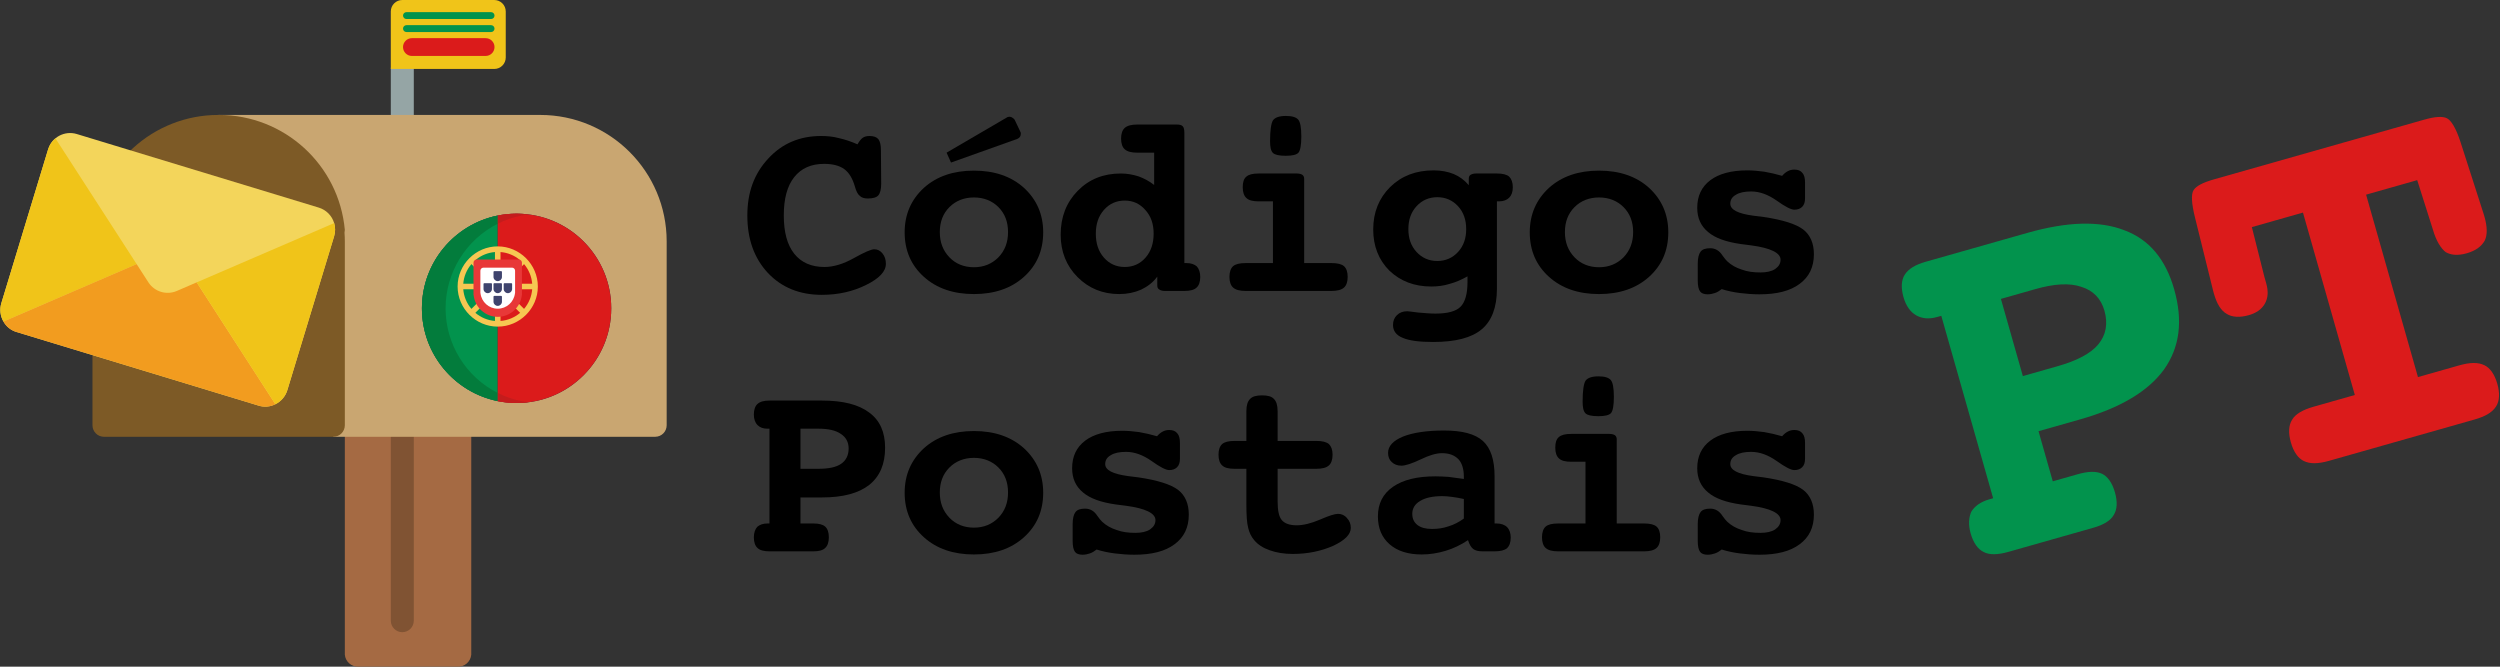 <?xml version="1.0" encoding="UTF-8" standalone="no"?>
<!DOCTYPE svg PUBLIC "-//W3C//DTD SVG 1.1//EN" "http://www.w3.org/Graphics/SVG/1.1/DTD/svg11.dtd">
<svg width="100%" height="100%" viewBox="0 0 1920 512" version="1.1" xmlns="http://www.w3.org/2000/svg" xmlns:xlink="http://www.w3.org/1999/xlink" xml:space="preserve" xmlns:serif="http://www.serif.com/" style="fill-rule:evenodd;clip-rule:evenodd;stroke-linejoin:round;stroke-miterlimit:2;">
    <rect x="0" y="0" width="1920" height="512" fill="#333333" stroke="none"/>
    <g id="Page-1">
        <g id="_004---Mail" serif:id="004---Mail">
            <path id="Shape" d="M308.966,97.103C304.09,97.103 300.138,93.151 300.138,88.276L300.138,52.966C300.138,48.09 304.09,44.138 308.966,44.138C313.841,44.138 317.793,48.09 317.793,52.966L317.793,88.276C317.793,93.151 313.841,97.103 308.966,97.103Z" style="fill:rgb(149,165,165);fill-rule:nonzero;"/>
            <path id="Shape1" serif:id="Shape" d="M308.966,0L379.586,0C384.462,0 388.414,3.952 388.414,8.828L388.414,44.138C388.414,49.013 384.462,52.966 379.586,52.966L300.138,52.966L300.138,8.828C300.138,3.952 304.09,0 308.966,0Z" style="fill:rgb(240,196,25);fill-rule:nonzero;"/>
            <path id="Shape2" serif:id="Shape" d="M351.144,512L275.615,512C270.088,512.386 265.278,508.253 264.828,502.731L264.828,326.621L361.931,326.621L361.931,502.731C361.48,508.253 356.671,512.386 351.144,512Z" style="fill:rgb(165,106,67);fill-rule:nonzero;"/>
            <path id="Shape3" serif:id="Shape" d="M308.966,485.517C304.09,485.517 300.138,481.565 300.138,476.69L300.138,335.448C300.138,330.573 304.09,326.621 308.966,326.621C313.841,326.621 317.793,330.573 317.793,335.448L317.793,476.69C317.793,481.565 313.841,485.517 308.966,485.517Z" style="fill:rgb(128,83,51);fill-rule:nonzero;"/>
            <path id="Shape4" serif:id="Shape" d="M256,335.448L503.172,335.448C508.048,335.448 512,331.496 512,326.621L512,185.379C512,131.751 468.525,88.276 414.897,88.276L167.724,88.276L256,335.448Z" style="fill:rgb(201,166,113);fill-rule:nonzero;"/>
            <g id="Rectangle-path" transform="matrix(0.796,0,0,0.258,0.339,-34.465)">
                <path d="M476.69,273.655C476.69,259.039 472.842,247.172 468.103,247.172L397,247.172C392.261,247.172 388.414,259.039 388.414,273.655C388.414,288.271 392.261,300.138 397,300.138L468.103,300.138C472.842,300.138 476.69,288.271 476.69,273.655Z" style="fill:rgb(219,27,27);"/>
            </g>
            <g id="Rectangle-path1" serif:id="Rectangle-path" transform="matrix(0.796,0,0,0.1,0.339,-15.398)">
                <path d="M476.69,273.655C476.69,259.039 475.198,247.172 473.361,247.172L391.742,247.172C389.905,247.172 388.414,259.039 388.414,273.655C388.414,288.271 389.905,300.138 391.742,300.138L473.361,300.138C475.198,300.138 476.69,288.271 476.69,273.655Z" style="fill:rgb(2,147,77);"/>
            </g>
            <g id="Rectangle-path2" serif:id="Rectangle-path" transform="matrix(0.796,0,0,0.1,0.339,-5.398)">
                <path d="M476.69,273.655C476.69,259.039 475.198,247.172 473.361,247.172L391.742,247.172C389.905,247.172 388.414,259.039 388.414,273.655C388.414,288.271 389.905,300.138 391.742,300.138L473.361,300.138C475.198,300.138 476.69,288.271 476.69,273.655Z" style="fill:rgb(2,147,77);"/>
            </g>
            <path d="M79.846,335.448C74.97,335.448 71.018,331.496 71.018,326.621L71.018,185.379C71.018,182.553 71.139,179.755 71.403,176.986L71.018,176.552C75.582,126.55 117.514,88.273 167.724,88.276L167.923,88.281C143.162,88.327 120.576,97.643 103.453,112.944C120.573,97.645 143.16,88.328 167.923,88.281L168.121,88.276C218.331,88.273 260.263,126.55 264.828,176.552L264.57,178.65L264.586,178.858C264.755,181.011 264.828,183.187 264.828,185.379L264.828,326.621C264.828,331.496 260.875,335.448 256,335.448L79.846,335.448Z" style="fill:rgb(125,90,38);"/>
            <g id="Shape5" serif:id="Shape" transform="matrix(0.957,0.291,-0.291,0.957,93.466,-71.162)">
                <path d="M226.604,184.497C223.339,179.538 217.799,176.553 211.862,176.552L17.655,176.552C7.904,176.552 0,184.456 0,194.207L0,317.793C0.035,322.682 2.077,327.343 5.65,330.681C8.874,333.779 13.184,335.49 17.655,335.448L211.862,335.448C216.333,335.49 220.643,333.779 223.868,330.681C227.44,327.343 229.483,322.682 229.517,317.793L229.517,194.207C229.516,190.755 228.504,187.379 226.604,184.497Z" style="fill:rgb(243,213,91);fill-rule:nonzero;"/>
            </g>
            <g id="Shape6" serif:id="Shape" transform="matrix(0.957,0.291,-0.291,0.957,93.466,-71.162)">
                <path d="M90.659,258.737L5.65,330.681C2.077,327.343 0.035,322.682 0,317.793L0,194.207C0.001,190.755 1.014,187.379 2.913,184.497L90.659,258.737Z" style="fill:rgb(240,196,25);fill-rule:nonzero;"/>
            </g>
            <g id="Shape7" serif:id="Shape" transform="matrix(0.957,0.291,-0.291,0.957,93.466,-71.162)">
                <path d="M223.868,330.681C220.643,333.779 216.333,335.49 211.862,335.448L17.655,335.448C13.184,335.49 8.874,333.779 5.65,330.681L90.659,258.737L103.371,269.506C109.948,275.057 119.569,275.057 126.146,269.506L138.858,258.737L223.868,330.681Z" style="fill:rgb(242,156,31);fill-rule:nonzero;"/>
            </g>
            <g id="Shape8" serif:id="Shape" transform="matrix(0.957,0.291,-0.291,0.957,93.466,-71.162)">
                <path d="M229.517,194.207L229.517,317.793C229.483,322.682 227.44,327.343 223.868,330.681L138.858,258.737L226.604,184.497C228.504,187.379 229.516,190.755 229.517,194.207Z" style="fill:rgb(240,196,25);fill-rule:nonzero;"/>
            </g>
        </g>
        <g transform="matrix(0.284,0,0,0.284,324.035,164.097)">
            <circle cx="256" cy="256" r="256" style="fill:rgb(39,39,61);"/>
        </g>
        <g transform="matrix(0.284,0,0,0.284,324.035,164.097)">
            <path d="M205,5.08L205,506.91C88.05,483.27 0,379.91 0,256C0,132.09 88.05,28.72 205,5.08Z" style="fill:rgb(2,147,77);fill-rule:nonzero;"/>
        </g>
        <g transform="matrix(0.284,0,0,0.284,324.035,164.097)">
            <path d="M512,256C512,395.92 399.77,509.61 260.41,512L251.59,512C235.94,511.751 220.346,510.077 205,507L205,5.08C220.152,2.036 235.548,0.362 251,0.08L261,0.08C400.06,2.68 512,116.27 512,256Z" style="fill:rgb(219,27,27);fill-rule:nonzero;"/>
        </g>
        <g transform="matrix(0.284,0,0,0.284,324.035,164.097)">
            <path d="M205,88.46C145.479,88.46 96.5,137.439 96.5,196.96C96.5,256.481 145.479,305.46 205,305.46C264.506,305.46 313.478,256.506 313.5,197C313.451,137.49 264.51,88.531 205,88.46ZM298.2,189.46L223.11,189.46L224.61,187.96L251.91,160.65L276.17,136.39C288.929,151.309 296.643,169.891 298.2,189.46ZM212.5,103.76C231.156,105.25 248.935,112.337 263.5,124.09L265.5,125.77L212.5,178.84L212.5,103.76ZM197.5,103.76L197.5,178.84L194.8,176.15L164.8,146.1L144.48,125.77L146.48,124.09C161.05,112.333 178.837,105.246 197.5,103.76ZM133.83,136.39L158.1,160.65L185.4,188L186.9,189.5L111.8,189.5C113.353,169.918 121.067,151.322 133.83,136.39ZM111.8,204.46L186.93,204.46L176.53,214.85L162.2,229.17L147.2,244.17L133.87,257.51C121.111,242.595 113.385,224.024 111.8,204.46ZM197.53,290.15C177.97,288.591 159.394,280.889 144.47,268.15L155.87,256.74L170.62,242L197.5,215.1L197.53,290.15ZM212.53,290.15L212.53,215.05L265.6,268.13C250.667,280.884 232.076,288.594 212.5,290.15L212.53,290.15ZM276.2,257.52L247.87,229.18L233.56,214.9L223.11,204.46L298.2,204.46C296.633,224.023 288.92,242.6 276.17,257.52L276.2,257.52Z" style="fill:rgb(246,199,82);fill-rule:nonzero;"/>
        </g>
        <g transform="matrix(0.284,0,0,0.284,324.035,164.097)">
            <path d="M148,124C143.339,124.005 139.505,127.839 139.5,132.5L139.5,220.44L139.87,220.44C143.405,253.571 171.681,278.995 205,279C238.321,278.999 266.6,253.573 270.13,220.44L270.5,220.44L270.5,132.45C270.473,127.806 266.644,124 262,124L148,124Z" style="fill:rgb(232,56,56);fill-rule:nonzero;"/>
        </g>
        <g transform="matrix(0.284,0,0,0.284,324.035,164.097)">
            <path d="M166.3,146C161.802,146 158.1,149.702 158.1,154.2L158.1,215L158.36,215C160.86,238.751 181.118,256.994 205,257C228.884,256.994 249.146,238.752 251.65,215L251.91,215L251.91,154.15C251.91,149.652 248.208,145.95 243.71,145.95L166.3,146Z" style="fill:white;fill-rule:nonzero;"/>
        </g>
        <g transform="matrix(0.284,0,0,0.284,324.035,164.097)">
            <path d="M195.59,155.45C194.493,155.45 193.59,156.353 193.59,157.45L193.59,172.25L193.66,172.25C194.275,178.019 199.198,182.447 205,182.45C210.806,182.452 215.734,178.023 216.35,172.25L216.41,172.25L216.41,157.45C216.41,156.353 215.507,155.45 214.41,155.45L195.59,155.45Z" style="fill:rgb(62,67,109);fill-rule:nonzero;"/>
            <path d="M195.59,222.37C194.493,222.37 193.59,223.273 193.59,224.37L193.59,239.18L193.66,239.18C194.28,244.945 199.201,249.368 205,249.37C210.806,249.372 215.734,244.943 216.35,239.17L216.41,239.17L216.41,224.36C216.41,223.263 215.507,222.36 214.41,222.36L195.59,222.37Z" style="fill:rgb(62,67,109);fill-rule:nonzero;"/>
            <path d="M195.59,188C194.493,188 193.59,188.903 193.59,190L193.59,204.8L193.66,204.8C194.275,210.569 199.198,214.997 205,215C210.806,215.002 215.734,210.573 216.35,204.8L216.41,204.8L216.41,190C216.41,188.903 215.507,188 214.41,188L195.59,188Z" style="fill:rgb(62,67,109);fill-rule:nonzero;"/>
            <path d="M168.59,188C167.493,188 166.59,188.903 166.59,190L166.59,204.8L166.66,204.8C167.275,210.569 172.198,214.997 178,215C183.806,215.002 188.734,210.573 189.35,204.8L189.41,204.8L189.41,190C189.41,188.903 188.507,188 187.41,188L168.59,188Z" style="fill:rgb(62,67,109);fill-rule:nonzero;"/>
            <path d="M223.09,188C221.993,188 221.09,188.903 221.09,190L221.09,204.8L221.16,204.8C221.775,210.569 226.698,214.997 232.5,215C238.306,215.002 243.234,210.573 243.85,204.8L243.91,204.8L243.91,190C243.91,188.903 243.007,188 241.91,188L223.09,188Z" style="fill:rgb(62,67,109);fill-rule:nonzero;"/>
        </g>
        <g transform="matrix(0.284,0,0,0.284,324.035,164.097)">
            <path d="M205,5.08L205,27.22C118.687,70.647 64.005,159.372 64.005,255.995C64.005,352.618 118.687,441.343 205,484.77L205,506.91C88.05,483.27 0,379.91 0,256C0,132.09 88.05,28.72 205,5.08Z" style="fill:rgb(3,124,60);fill-rule:nonzero;"/>
        </g>
        <g transform="matrix(0.284,0,0,0.284,324.035,164.097)">
            <path d="M269,5.08C246.774,9.569 225.249,17.015 205,27.22L205,5.08C220.152,2.036 235.548,0.362 251,0.08L261,0.08C270.027,0.254 279.039,0.895 288,2C281.6,2.77 275.26,3.82 269,5.08Z" style="fill:rgb(196,28,28);fill-rule:nonzero;"/>
        </g>
        <g transform="matrix(0.284,0,0,0.284,324.035,164.097)">
            <path d="M269,506.91C275.24,508.17 281.58,509.21 288,510.01C278.845,511.166 269.636,511.83 260.41,512L251.59,512C235.94,511.751 220.346,510.077 205,507L205,484.77C225.249,494.975 246.774,502.421 269,506.91Z" style="fill:rgb(196,28,28);fill-rule:nonzero;"/>
        </g>
        <g transform="matrix(1,0,0,1.307,-9.427,-9.758)">
            <g transform="matrix(200,0,0,153.015,577.381,178.422)">
                <path d="M0.453,-0.563C0.46,-0.575 0.466,-0.583 0.473,-0.588C0.48,-0.593 0.489,-0.595 0.499,-0.595C0.515,-0.595 0.526,-0.591 0.533,-0.583C0.54,-0.574 0.543,-0.56 0.543,-0.539L0.544,-0.412C0.544,-0.39 0.54,-0.375 0.533,-0.367C0.526,-0.359 0.512,-0.355 0.493,-0.355C0.479,-0.355 0.469,-0.358 0.462,-0.365C0.454,-0.371 0.448,-0.383 0.443,-0.401C0.434,-0.432 0.421,-0.454 0.402,-0.468C0.384,-0.481 0.358,-0.488 0.325,-0.488C0.275,-0.488 0.237,-0.471 0.21,-0.437C0.183,-0.403 0.17,-0.354 0.17,-0.29C0.17,-0.226 0.183,-0.177 0.21,-0.143C0.237,-0.109 0.276,-0.092 0.326,-0.092C0.36,-0.092 0.398,-0.103 0.439,-0.126C0.48,-0.149 0.506,-0.16 0.517,-0.16C0.53,-0.16 0.54,-0.155 0.549,-0.144C0.558,-0.133 0.562,-0.12 0.562,-0.104C0.562,-0.075 0.537,-0.048 0.486,-0.023C0.436,0.002 0.379,0.015 0.316,0.015C0.231,0.015 0.162,-0.013 0.109,-0.069C0.056,-0.126 0.03,-0.199 0.03,-0.29C0.03,-0.378 0.056,-0.45 0.11,-0.508C0.163,-0.566 0.231,-0.595 0.313,-0.595C0.336,-0.595 0.359,-0.593 0.381,-0.587C0.404,-0.582 0.428,-0.574 0.453,-0.563Z" style="fill-rule:nonzero;"/>
            </g>
            <g transform="matrix(200,0,0,153.015,697.401,178.422)">
                <path d="M0.3,-0.359C0.262,-0.359 0.23,-0.346 0.206,-0.322C0.181,-0.297 0.169,-0.265 0.169,-0.226C0.169,-0.187 0.181,-0.155 0.206,-0.129C0.23,-0.104 0.262,-0.091 0.3,-0.091C0.338,-0.091 0.369,-0.104 0.394,-0.129C0.419,-0.155 0.431,-0.187 0.431,-0.226C0.431,-0.265 0.419,-0.297 0.394,-0.322C0.37,-0.346 0.338,-0.359 0.3,-0.359ZM0.3,-0.462C0.379,-0.462 0.443,-0.44 0.492,-0.396C0.541,-0.351 0.566,-0.294 0.566,-0.225C0.566,-0.155 0.541,-0.098 0.492,-0.054C0.443,-0.01 0.379,0.012 0.3,0.012C0.221,0.012 0.157,-0.01 0.108,-0.054C0.059,-0.098 0.034,-0.155 0.034,-0.225C0.034,-0.294 0.059,-0.351 0.108,-0.396C0.157,-0.44 0.221,-0.462 0.3,-0.462ZM0.212,-0.493L0.195,-0.531L0.428,-0.667C0.429,-0.668 0.43,-0.668 0.432,-0.668C0.433,-0.669 0.435,-0.669 0.436,-0.669C0.44,-0.669 0.444,-0.668 0.448,-0.665C0.453,-0.662 0.456,-0.659 0.458,-0.654L0.478,-0.612C0.478,-0.611 0.478,-0.611 0.479,-0.61C0.48,-0.608 0.48,-0.606 0.48,-0.604C0.48,-0.599 0.479,-0.595 0.477,-0.592C0.474,-0.588 0.471,-0.586 0.467,-0.584L0.212,-0.493Z" style="fill-rule:nonzero;"/>
            </g>
            <g transform="matrix(200,0,0,153.015,817.42,178.422)">
                <path d="M0.508,-0.107L0.516,-0.107C0.534,-0.107 0.547,-0.102 0.556,-0.094C0.564,-0.085 0.569,-0.071 0.569,-0.054C0.569,-0.035 0.564,-0.021 0.555,-0.013C0.546,-0.004 0.53,0 0.508,0L0.433,0C0.424,0 0.416,-0.002 0.411,-0.006C0.406,-0.009 0.404,-0.014 0.404,-0.021L0.404,-0.055C0.388,-0.033 0.367,-0.017 0.342,-0.005C0.317,0.006 0.289,0.012 0.258,0.012C0.194,0.012 0.141,-0.01 0.098,-0.053C0.055,-0.096 0.033,-0.151 0.033,-0.216C0.033,-0.284 0.055,-0.34 0.098,-0.384C0.142,-0.429 0.197,-0.451 0.264,-0.451C0.287,-0.451 0.31,-0.447 0.332,-0.44C0.354,-0.432 0.374,-0.421 0.392,-0.407L0.392,-0.531L0.327,-0.531C0.305,-0.531 0.289,-0.535 0.279,-0.544C0.27,-0.552 0.265,-0.566 0.265,-0.585C0.265,-0.604 0.27,-0.618 0.279,-0.626C0.289,-0.635 0.305,-0.639 0.327,-0.639L0.479,-0.639C0.49,-0.639 0.498,-0.637 0.502,-0.632C0.506,-0.628 0.508,-0.619 0.508,-0.607L0.508,-0.107ZM0.279,-0.347C0.247,-0.347 0.22,-0.335 0.199,-0.311C0.178,-0.287 0.168,-0.257 0.168,-0.22C0.168,-0.182 0.178,-0.152 0.199,-0.128C0.22,-0.104 0.247,-0.092 0.279,-0.092C0.311,-0.092 0.338,-0.104 0.359,-0.128C0.38,-0.152 0.39,-0.183 0.39,-0.22C0.39,-0.257 0.38,-0.287 0.358,-0.311C0.337,-0.335 0.311,-0.347 0.279,-0.347Z" style="fill-rule:nonzero;"/>
            </g>
            <g transform="matrix(200,0,0,153.015,937.44,178.422)">
                <path d="M0.368,-0.107L0.473,-0.107C0.496,-0.107 0.512,-0.103 0.521,-0.095C0.53,-0.087 0.535,-0.073 0.535,-0.054C0.535,-0.035 0.53,-0.021 0.521,-0.013C0.511,-0.004 0.495,0 0.473,0L0.143,0C0.121,0 0.105,-0.004 0.095,-0.013C0.086,-0.021 0.081,-0.035 0.081,-0.054C0.081,-0.073 0.086,-0.087 0.095,-0.095C0.104,-0.103 0.12,-0.107 0.143,-0.107L0.248,-0.107L0.248,-0.344L0.193,-0.344C0.171,-0.344 0.155,-0.348 0.146,-0.357C0.137,-0.365 0.132,-0.379 0.132,-0.398C0.132,-0.417 0.136,-0.431 0.146,-0.439C0.155,-0.447 0.17,-0.451 0.193,-0.451L0.34,-0.451C0.349,-0.451 0.356,-0.449 0.361,-0.446C0.366,-0.442 0.368,-0.437 0.368,-0.43L0.368,-0.107ZM0.298,-0.672C0.322,-0.672 0.337,-0.667 0.345,-0.658C0.353,-0.649 0.357,-0.627 0.357,-0.593C0.357,-0.56 0.353,-0.539 0.346,-0.531C0.339,-0.523 0.323,-0.519 0.297,-0.519C0.271,-0.519 0.255,-0.523 0.248,-0.53C0.24,-0.538 0.237,-0.553 0.237,-0.575C0.237,-0.617 0.241,-0.643 0.248,-0.655C0.256,-0.666 0.272,-0.672 0.298,-0.672Z" style="fill-rule:nonzero;"/>
            </g>
            <g transform="matrix(200,0,0,153.015,1057.46,178.422)">
                <path d="M0.279,-0.36C0.247,-0.36 0.22,-0.348 0.199,-0.325C0.178,-0.302 0.168,-0.273 0.168,-0.237C0.168,-0.202 0.178,-0.173 0.199,-0.15C0.22,-0.127 0.247,-0.115 0.279,-0.115C0.311,-0.115 0.338,-0.127 0.359,-0.15C0.38,-0.173 0.39,-0.202 0.39,-0.237C0.39,-0.273 0.38,-0.302 0.359,-0.325C0.338,-0.348 0.311,-0.36 0.279,-0.36ZM0.4,-0.406L0.4,-0.431C0.4,-0.438 0.402,-0.443 0.407,-0.446C0.412,-0.449 0.419,-0.451 0.428,-0.451L0.508,-0.451C0.53,-0.451 0.546,-0.447 0.555,-0.439C0.564,-0.43 0.569,-0.417 0.569,-0.398C0.569,-0.38 0.564,-0.367 0.555,-0.358C0.546,-0.349 0.533,-0.344 0.516,-0.344L0.508,-0.344L0.508,-0.008C0.508,0.063 0.488,0.115 0.45,0.147C0.411,0.18 0.349,0.196 0.263,0.196C0.21,0.196 0.171,0.191 0.146,0.18C0.121,0.17 0.109,0.153 0.109,0.131C0.109,0.115 0.114,0.103 0.124,0.093C0.134,0.083 0.147,0.078 0.164,0.078C0.168,0.078 0.182,0.08 0.206,0.083C0.23,0.085 0.252,0.087 0.272,0.087C0.319,0.087 0.351,0.078 0.368,0.061C0.386,0.043 0.395,0.011 0.395,-0.034L0.395,-0.056C0.372,-0.043 0.349,-0.033 0.326,-0.027C0.304,-0.02 0.28,-0.017 0.256,-0.017C0.19,-0.017 0.137,-0.038 0.095,-0.078C0.054,-0.119 0.033,-0.172 0.033,-0.236C0.033,-0.302 0.055,-0.356 0.098,-0.399C0.142,-0.442 0.197,-0.463 0.265,-0.463C0.294,-0.463 0.32,-0.458 0.342,-0.449C0.364,-0.44 0.384,-0.425 0.4,-0.406Z" style="fill-rule:nonzero;"/>
            </g>
            <g transform="matrix(200,0,0,153.015,1177.48,178.422)">
                <path d="M0.3,-0.359C0.262,-0.359 0.23,-0.346 0.206,-0.322C0.181,-0.297 0.169,-0.265 0.169,-0.226C0.169,-0.187 0.181,-0.155 0.206,-0.129C0.23,-0.104 0.262,-0.091 0.3,-0.091C0.338,-0.091 0.369,-0.104 0.394,-0.129C0.419,-0.155 0.431,-0.187 0.431,-0.226C0.431,-0.265 0.419,-0.297 0.394,-0.322C0.37,-0.346 0.338,-0.359 0.3,-0.359ZM0.3,-0.462C0.379,-0.462 0.443,-0.44 0.492,-0.396C0.541,-0.351 0.566,-0.294 0.566,-0.225C0.566,-0.155 0.541,-0.098 0.492,-0.054C0.443,-0.01 0.379,0.012 0.3,0.012C0.221,0.012 0.157,-0.01 0.108,-0.054C0.059,-0.098 0.034,-0.155 0.034,-0.225C0.034,-0.294 0.059,-0.351 0.108,-0.396C0.157,-0.44 0.221,-0.462 0.3,-0.462Z" style="fill-rule:nonzero;"/>
            </g>
            <g transform="matrix(200,0,0,153.015,1297.5,178.422)">
                <path d="M0.171,-0.007C0.162,0 0.154,0.005 0.145,0.008C0.136,0.011 0.127,0.013 0.117,0.013C0.103,0.013 0.093,0.009 0.088,0.002C0.082,-0.006 0.079,-0.02 0.079,-0.04L0.079,-0.105C0.079,-0.126 0.083,-0.142 0.09,-0.151C0.097,-0.16 0.109,-0.164 0.127,-0.164C0.146,-0.164 0.162,-0.155 0.174,-0.136C0.181,-0.126 0.187,-0.119 0.192,-0.114C0.208,-0.099 0.226,-0.089 0.248,-0.082C0.269,-0.074 0.293,-0.071 0.32,-0.071C0.343,-0.071 0.362,-0.075 0.376,-0.084C0.39,-0.094 0.397,-0.105 0.397,-0.12C0.397,-0.146 0.359,-0.165 0.284,-0.175C0.268,-0.177 0.255,-0.179 0.245,-0.18C0.188,-0.188 0.146,-0.203 0.119,-0.226C0.091,-0.249 0.077,-0.28 0.077,-0.319C0.077,-0.365 0.094,-0.4 0.127,-0.425C0.16,-0.45 0.208,-0.463 0.269,-0.463C0.29,-0.463 0.312,-0.461 0.334,-0.458C0.357,-0.454 0.379,-0.449 0.403,-0.442C0.41,-0.45 0.417,-0.456 0.425,-0.46C0.432,-0.464 0.441,-0.466 0.45,-0.466C0.464,-0.466 0.474,-0.462 0.481,-0.453C0.488,-0.445 0.491,-0.433 0.491,-0.416L0.491,-0.356C0.491,-0.342 0.488,-0.331 0.48,-0.323C0.473,-0.316 0.463,-0.312 0.45,-0.312C0.437,-0.312 0.414,-0.324 0.382,-0.347C0.349,-0.37 0.317,-0.382 0.284,-0.382C0.259,-0.382 0.239,-0.378 0.225,-0.369C0.211,-0.361 0.204,-0.35 0.204,-0.335C0.204,-0.312 0.233,-0.297 0.292,-0.289C0.309,-0.287 0.322,-0.285 0.332,-0.284C0.406,-0.273 0.456,-0.257 0.484,-0.236C0.511,-0.215 0.525,-0.183 0.525,-0.141C0.525,-0.092 0.507,-0.054 0.47,-0.027C0.434,0 0.383,0.013 0.316,0.013C0.29,0.013 0.265,0.011 0.241,0.008C0.217,0.005 0.193,0 0.171,-0.007Z" style="fill-rule:nonzero;"/>
            </g>
            <g transform="matrix(200,0,0,153.015,577.381,331.437)">
                <path d="M0.234,-0.207L0.234,-0.107L0.284,-0.107C0.305,-0.107 0.32,-0.103 0.329,-0.095C0.338,-0.087 0.343,-0.073 0.343,-0.054C0.343,-0.035 0.338,-0.021 0.329,-0.013C0.32,-0.004 0.305,0 0.284,0L0.115,0C0.094,0 0.078,-0.004 0.069,-0.013C0.06,-0.021 0.055,-0.035 0.055,-0.054C0.055,-0.071 0.06,-0.085 0.068,-0.094C0.077,-0.102 0.09,-0.107 0.107,-0.107L0.115,-0.107L0.115,-0.471L0.107,-0.471C0.09,-0.471 0.078,-0.476 0.069,-0.485C0.06,-0.494 0.055,-0.508 0.055,-0.525C0.055,-0.544 0.06,-0.558 0.069,-0.566C0.079,-0.575 0.094,-0.579 0.115,-0.579L0.317,-0.579C0.397,-0.579 0.457,-0.564 0.498,-0.533C0.539,-0.503 0.559,-0.458 0.559,-0.398C0.559,-0.335 0.539,-0.288 0.498,-0.255C0.457,-0.223 0.397,-0.207 0.317,-0.207L0.234,-0.207ZM0.234,-0.471L0.234,-0.317L0.303,-0.317C0.342,-0.317 0.371,-0.323 0.39,-0.336C0.409,-0.349 0.419,-0.369 0.419,-0.395C0.419,-0.419 0.409,-0.438 0.389,-0.451C0.369,-0.465 0.34,-0.471 0.303,-0.471L0.234,-0.471Z" style="fill-rule:nonzero;"/>
            </g>
            <g transform="matrix(200,0,0,153.015,697.401,331.437)">
                <path d="M0.3,-0.359C0.262,-0.359 0.23,-0.346 0.206,-0.322C0.181,-0.297 0.169,-0.265 0.169,-0.226C0.169,-0.187 0.181,-0.155 0.206,-0.129C0.23,-0.104 0.262,-0.091 0.3,-0.091C0.338,-0.091 0.369,-0.104 0.394,-0.129C0.419,-0.155 0.431,-0.187 0.431,-0.226C0.431,-0.265 0.419,-0.297 0.394,-0.322C0.37,-0.346 0.338,-0.359 0.3,-0.359ZM0.3,-0.462C0.379,-0.462 0.443,-0.44 0.492,-0.396C0.541,-0.351 0.566,-0.294 0.566,-0.225C0.566,-0.155 0.541,-0.098 0.492,-0.054C0.443,-0.01 0.379,0.012 0.3,0.012C0.221,0.012 0.157,-0.01 0.108,-0.054C0.059,-0.098 0.034,-0.155 0.034,-0.225C0.034,-0.294 0.059,-0.351 0.108,-0.396C0.157,-0.44 0.221,-0.462 0.3,-0.462Z" style="fill-rule:nonzero;"/>
            </g>
            <g transform="matrix(200,0,0,153.015,817.42,331.437)">
                <path d="M0.171,-0.007C0.162,0 0.154,0.005 0.145,0.008C0.136,0.011 0.127,0.013 0.117,0.013C0.103,0.013 0.093,0.009 0.088,0.002C0.082,-0.006 0.079,-0.02 0.079,-0.04L0.079,-0.105C0.079,-0.126 0.083,-0.142 0.09,-0.151C0.097,-0.16 0.109,-0.164 0.127,-0.164C0.146,-0.164 0.162,-0.155 0.174,-0.136C0.181,-0.126 0.187,-0.119 0.192,-0.114C0.208,-0.099 0.226,-0.089 0.248,-0.082C0.269,-0.074 0.293,-0.071 0.32,-0.071C0.343,-0.071 0.362,-0.075 0.376,-0.084C0.39,-0.094 0.397,-0.105 0.397,-0.12C0.397,-0.146 0.359,-0.165 0.284,-0.175C0.268,-0.177 0.255,-0.179 0.245,-0.18C0.188,-0.188 0.146,-0.203 0.119,-0.226C0.091,-0.249 0.077,-0.28 0.077,-0.319C0.077,-0.365 0.094,-0.4 0.127,-0.425C0.16,-0.45 0.208,-0.463 0.269,-0.463C0.29,-0.463 0.312,-0.461 0.334,-0.458C0.357,-0.454 0.379,-0.449 0.403,-0.442C0.41,-0.45 0.417,-0.456 0.425,-0.46C0.432,-0.464 0.441,-0.466 0.45,-0.466C0.464,-0.466 0.474,-0.462 0.481,-0.453C0.488,-0.445 0.491,-0.433 0.491,-0.416L0.491,-0.356C0.491,-0.342 0.488,-0.331 0.48,-0.323C0.473,-0.316 0.463,-0.312 0.45,-0.312C0.437,-0.312 0.414,-0.324 0.382,-0.347C0.349,-0.37 0.317,-0.382 0.284,-0.382C0.259,-0.382 0.239,-0.378 0.225,-0.369C0.211,-0.361 0.204,-0.35 0.204,-0.335C0.204,-0.312 0.233,-0.297 0.292,-0.289C0.309,-0.287 0.322,-0.285 0.332,-0.284C0.406,-0.273 0.456,-0.257 0.484,-0.236C0.511,-0.215 0.525,-0.183 0.525,-0.141C0.525,-0.092 0.507,-0.054 0.47,-0.027C0.434,0 0.383,0.013 0.316,0.013C0.29,0.013 0.265,0.011 0.241,0.008C0.217,0.005 0.193,0 0.171,-0.007Z" style="fill-rule:nonzero;"/>
            </g>
            <g transform="matrix(200,0,0,153.015,937.44,331.437)">
                <path d="M0.266,-0.424L0.415,-0.424C0.438,-0.424 0.453,-0.42 0.463,-0.412C0.472,-0.403 0.477,-0.39 0.477,-0.371C0.477,-0.352 0.472,-0.338 0.463,-0.33C0.453,-0.321 0.437,-0.317 0.415,-0.317L0.266,-0.317L0.266,-0.192C0.266,-0.157 0.271,-0.133 0.282,-0.12C0.293,-0.107 0.312,-0.1 0.339,-0.1C0.364,-0.1 0.394,-0.107 0.429,-0.122C0.463,-0.137 0.486,-0.144 0.498,-0.144C0.511,-0.144 0.523,-0.139 0.532,-0.128C0.542,-0.118 0.547,-0.105 0.547,-0.09C0.547,-0.065 0.524,-0.042 0.479,-0.021C0.433,-0.001 0.382,0.01 0.324,0.01C0.291,0.01 0.261,0.005 0.236,-0.004C0.21,-0.013 0.19,-0.026 0.176,-0.043C0.165,-0.056 0.157,-0.072 0.153,-0.09C0.148,-0.108 0.146,-0.139 0.146,-0.181L0.146,-0.317L0.1,-0.317C0.078,-0.317 0.062,-0.321 0.053,-0.33C0.044,-0.338 0.039,-0.352 0.039,-0.371C0.039,-0.39 0.044,-0.404 0.053,-0.412C0.062,-0.42 0.078,-0.424 0.1,-0.424L0.146,-0.424L0.146,-0.538C0.146,-0.561 0.151,-0.576 0.16,-0.585C0.169,-0.595 0.185,-0.599 0.206,-0.599C0.228,-0.599 0.243,-0.595 0.252,-0.585C0.261,-0.576 0.266,-0.561 0.266,-0.538L0.266,-0.424Z" style="fill-rule:nonzero;"/>
            </g>
            <g transform="matrix(200,0,0,153.015,1057.46,331.437)">
                <path d="M0.499,-0.107L0.507,-0.107C0.524,-0.107 0.538,-0.102 0.547,-0.093C0.556,-0.084 0.561,-0.07 0.561,-0.053C0.561,-0.034 0.556,-0.021 0.547,-0.012C0.537,-0.004 0.521,0 0.499,0L0.453,0C0.437,0 0.425,-0.003 0.417,-0.009C0.409,-0.015 0.402,-0.027 0.397,-0.043C0.37,-0.025 0.341,-0.011 0.311,-0.002C0.281,0.007 0.25,0.012 0.219,0.012C0.167,0.012 0.126,-0.001 0.096,-0.027C0.066,-0.053 0.051,-0.089 0.051,-0.134C0.051,-0.183 0.07,-0.221 0.109,-0.248C0.148,-0.275 0.202,-0.288 0.272,-0.288C0.288,-0.288 0.304,-0.287 0.322,-0.286C0.339,-0.284 0.359,-0.281 0.381,-0.278L0.381,-0.287C0.381,-0.316 0.374,-0.339 0.36,-0.354C0.345,-0.369 0.325,-0.377 0.297,-0.377C0.275,-0.377 0.248,-0.369 0.215,-0.353C0.181,-0.337 0.157,-0.329 0.141,-0.329C0.126,-0.329 0.113,-0.334 0.104,-0.343C0.095,-0.351 0.09,-0.363 0.09,-0.378C0.09,-0.404 0.109,-0.425 0.148,-0.441C0.186,-0.456 0.239,-0.464 0.305,-0.464C0.375,-0.464 0.424,-0.451 0.454,-0.424C0.484,-0.397 0.499,-0.352 0.499,-0.288L0.499,-0.107ZM0.381,-0.201C0.365,-0.205 0.35,-0.207 0.336,-0.209C0.322,-0.211 0.31,-0.212 0.298,-0.212C0.262,-0.212 0.234,-0.206 0.214,-0.194C0.193,-0.182 0.183,-0.165 0.183,-0.144C0.183,-0.125 0.19,-0.111 0.203,-0.101C0.216,-0.091 0.234,-0.086 0.259,-0.086C0.281,-0.086 0.302,-0.089 0.322,-0.096C0.342,-0.102 0.362,-0.112 0.381,-0.126L0.381,-0.201Z" style="fill-rule:nonzero;"/>
            </g>
            <g transform="matrix(200,0,0,153.015,1177.48,331.437)">
                <path d="M0.368,-0.107L0.473,-0.107C0.496,-0.107 0.512,-0.103 0.521,-0.095C0.53,-0.087 0.535,-0.073 0.535,-0.054C0.535,-0.035 0.53,-0.021 0.521,-0.013C0.511,-0.004 0.495,0 0.473,0L0.143,0C0.121,0 0.105,-0.004 0.095,-0.013C0.086,-0.021 0.081,-0.035 0.081,-0.054C0.081,-0.073 0.086,-0.087 0.095,-0.095C0.104,-0.103 0.12,-0.107 0.143,-0.107L0.248,-0.107L0.248,-0.344L0.193,-0.344C0.171,-0.344 0.155,-0.348 0.146,-0.357C0.137,-0.365 0.132,-0.379 0.132,-0.398C0.132,-0.417 0.136,-0.431 0.146,-0.439C0.155,-0.447 0.17,-0.451 0.193,-0.451L0.34,-0.451C0.349,-0.451 0.356,-0.449 0.361,-0.446C0.366,-0.442 0.368,-0.437 0.368,-0.43L0.368,-0.107ZM0.298,-0.672C0.322,-0.672 0.337,-0.667 0.345,-0.658C0.353,-0.649 0.357,-0.627 0.357,-0.593C0.357,-0.56 0.353,-0.539 0.346,-0.531C0.339,-0.523 0.323,-0.519 0.297,-0.519C0.271,-0.519 0.255,-0.523 0.248,-0.53C0.24,-0.538 0.237,-0.553 0.237,-0.575C0.237,-0.617 0.241,-0.643 0.248,-0.655C0.256,-0.666 0.272,-0.672 0.298,-0.672Z" style="fill-rule:nonzero;"/>
            </g>
            <g transform="matrix(200,0,0,153.015,1297.5,331.437)">
                <path d="M0.171,-0.007C0.162,0 0.154,0.005 0.145,0.008C0.136,0.011 0.127,0.013 0.117,0.013C0.103,0.013 0.093,0.009 0.088,0.002C0.082,-0.006 0.079,-0.02 0.079,-0.04L0.079,-0.105C0.079,-0.126 0.083,-0.142 0.09,-0.151C0.097,-0.16 0.109,-0.164 0.127,-0.164C0.146,-0.164 0.162,-0.155 0.174,-0.136C0.181,-0.126 0.187,-0.119 0.192,-0.114C0.208,-0.099 0.226,-0.089 0.248,-0.082C0.269,-0.074 0.293,-0.071 0.32,-0.071C0.343,-0.071 0.362,-0.075 0.376,-0.084C0.39,-0.094 0.397,-0.105 0.397,-0.12C0.397,-0.146 0.359,-0.165 0.284,-0.175C0.268,-0.177 0.255,-0.179 0.245,-0.18C0.188,-0.188 0.146,-0.203 0.119,-0.226C0.091,-0.249 0.077,-0.28 0.077,-0.319C0.077,-0.365 0.094,-0.4 0.127,-0.425C0.16,-0.45 0.208,-0.463 0.269,-0.463C0.29,-0.463 0.312,-0.461 0.334,-0.458C0.357,-0.454 0.379,-0.449 0.403,-0.442C0.41,-0.45 0.417,-0.456 0.425,-0.46C0.432,-0.464 0.441,-0.466 0.45,-0.466C0.464,-0.466 0.474,-0.462 0.481,-0.453C0.488,-0.445 0.491,-0.433 0.491,-0.416L0.491,-0.356C0.491,-0.342 0.488,-0.331 0.48,-0.323C0.473,-0.316 0.463,-0.312 0.45,-0.312C0.437,-0.312 0.414,-0.324 0.382,-0.347C0.349,-0.37 0.317,-0.382 0.284,-0.382C0.259,-0.382 0.239,-0.378 0.225,-0.369C0.211,-0.361 0.204,-0.35 0.204,-0.335C0.204,-0.312 0.233,-0.297 0.292,-0.289C0.309,-0.287 0.322,-0.285 0.332,-0.284C0.406,-0.273 0.456,-0.257 0.484,-0.236C0.511,-0.215 0.525,-0.183 0.525,-0.141C0.525,-0.092 0.507,-0.054 0.47,-0.027C0.434,0 0.383,0.013 0.316,0.013C0.29,0.013 0.265,0.011 0.241,0.008C0.217,0.005 0.193,0 0.171,-0.007Z" style="fill-rule:nonzero;"/>
            </g>
        </g>
        <g transform="matrix(1.613,-0.458,0.404,1.421,-1083.99,511.219)">
            <g transform="matrix(238.572,0,0,270.858,1493.48,428.709)">
                <path d="M0.234,-0.207L0.234,-0.107L0.284,-0.107C0.305,-0.107 0.32,-0.103 0.329,-0.095C0.338,-0.087 0.343,-0.073 0.343,-0.054C0.343,-0.035 0.338,-0.021 0.329,-0.013C0.32,-0.004 0.305,0 0.284,0L0.115,0C0.094,0 0.078,-0.004 0.069,-0.013C0.06,-0.021 0.055,-0.035 0.055,-0.054C0.055,-0.071 0.06,-0.085 0.068,-0.094C0.077,-0.102 0.09,-0.107 0.107,-0.107L0.115,-0.107L0.115,-0.471L0.107,-0.471C0.09,-0.471 0.078,-0.476 0.069,-0.485C0.06,-0.494 0.055,-0.508 0.055,-0.525C0.055,-0.544 0.06,-0.558 0.069,-0.566C0.079,-0.575 0.094,-0.579 0.115,-0.579L0.317,-0.579C0.397,-0.579 0.457,-0.564 0.498,-0.533C0.539,-0.503 0.559,-0.458 0.559,-0.398C0.559,-0.335 0.539,-0.288 0.498,-0.255C0.457,-0.223 0.397,-0.207 0.317,-0.207L0.234,-0.207ZM0.234,-0.471L0.234,-0.317L0.303,-0.317C0.342,-0.317 0.371,-0.323 0.39,-0.336C0.409,-0.349 0.419,-0.369 0.419,-0.395C0.419,-0.419 0.409,-0.438 0.389,-0.451C0.369,-0.465 0.34,-0.471 0.303,-0.471L0.234,-0.471Z" style="fill:rgb(2,147,77);fill-rule:nonzero;"/>
            </g>
            <g transform="matrix(238.572,0,0,270.858,1636.65,428.709)">
                <path d="M0.465,-0.472L0.363,-0.472L0.363,-0.108L0.445,-0.108C0.467,-0.108 0.482,-0.104 0.492,-0.095C0.501,-0.087 0.506,-0.073 0.506,-0.054C0.506,-0.035 0.501,-0.021 0.492,-0.013C0.482,-0.004 0.467,0 0.445,0L0.155,0C0.133,0 0.118,-0.004 0.108,-0.013C0.099,-0.021 0.094,-0.035 0.094,-0.054C0.094,-0.073 0.099,-0.087 0.108,-0.095C0.117,-0.104 0.133,-0.108 0.155,-0.108L0.237,-0.108L0.237,-0.472L0.135,-0.472L0.132,-0.373L0.132,-0.361C0.132,-0.345 0.128,-0.333 0.119,-0.324C0.11,-0.315 0.098,-0.311 0.083,-0.311C0.065,-0.311 0.051,-0.316 0.043,-0.325C0.034,-0.334 0.03,-0.349 0.03,-0.369L0.03,-0.373L0.035,-0.519C0.036,-0.548 0.04,-0.565 0.047,-0.571C0.054,-0.577 0.068,-0.58 0.09,-0.58L0.51,-0.58C0.531,-0.58 0.545,-0.577 0.552,-0.571C0.559,-0.565 0.564,-0.548 0.565,-0.519L0.57,-0.373L0.57,-0.369C0.57,-0.349 0.566,-0.334 0.558,-0.325C0.549,-0.316 0.536,-0.311 0.518,-0.311C0.5,-0.311 0.488,-0.316 0.48,-0.324C0.473,-0.333 0.468,-0.35 0.468,-0.373L0.465,-0.472Z" style="fill:rgb(219,27,27);fill-rule:nonzero;"/>
            </g>
        </g>
    </g>
</svg>

